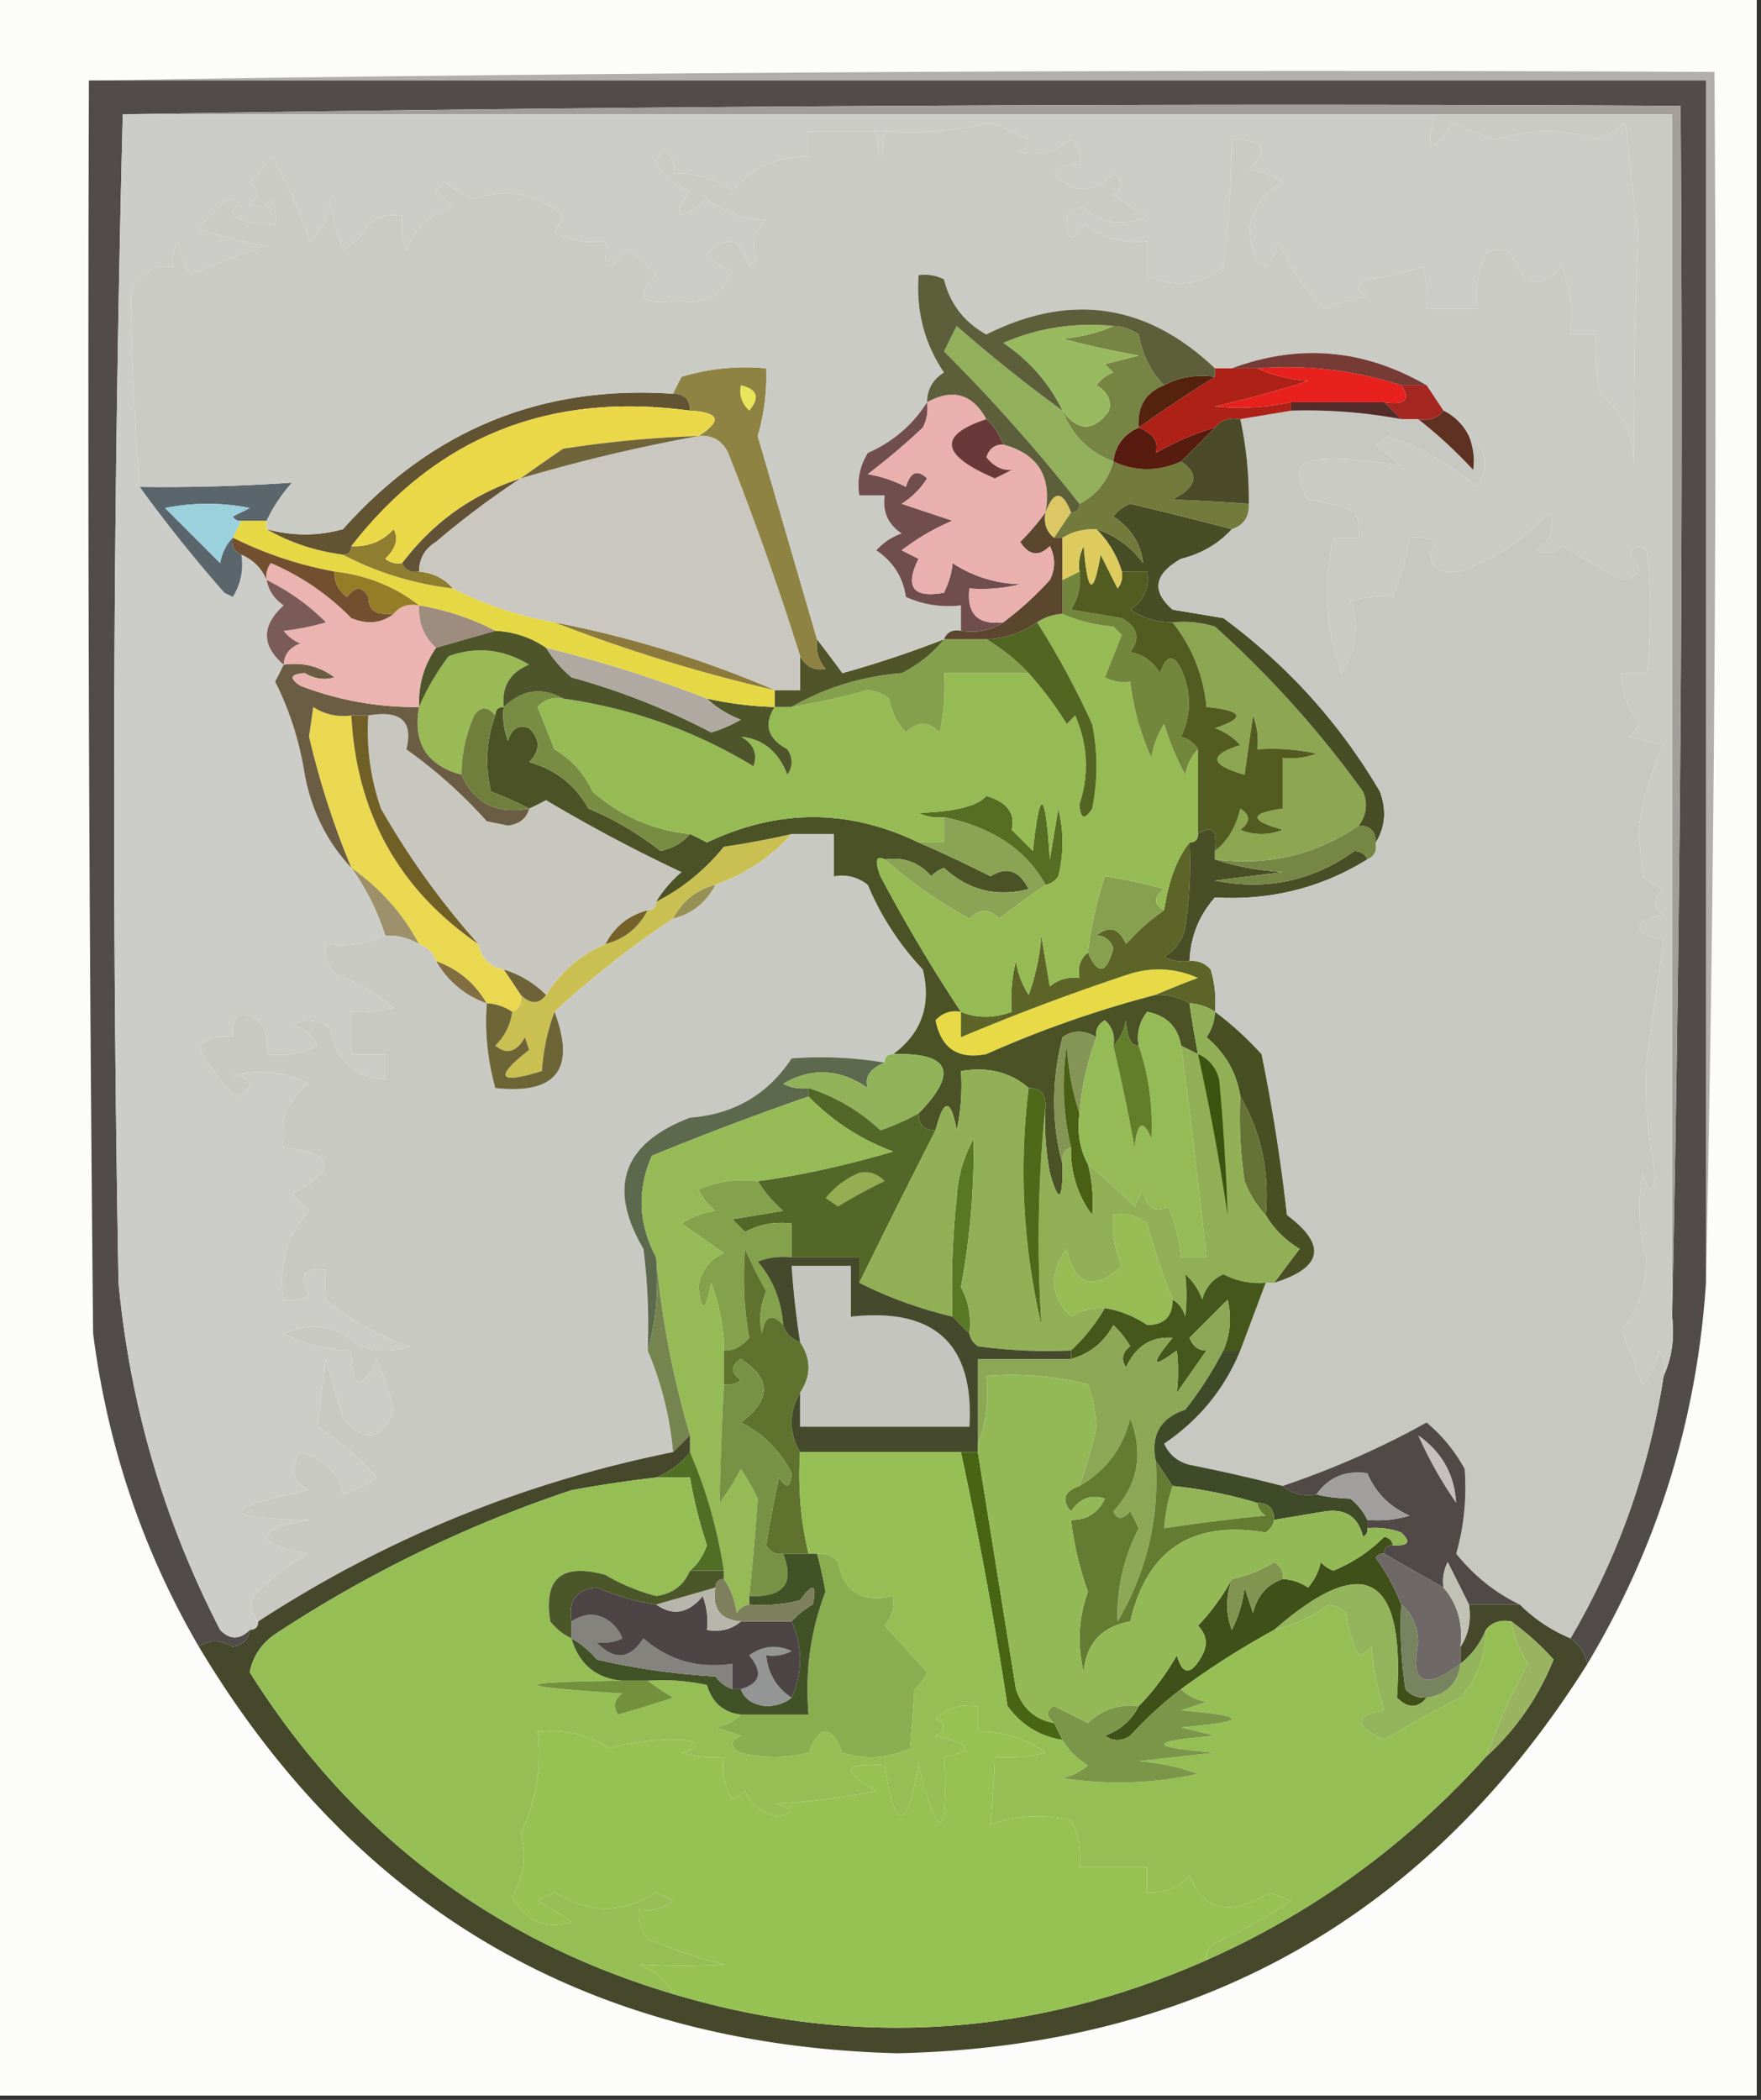 <svg xmlns="http://www.w3.org/2000/svg" width="208" height="248" style="shape-rendering:geometricPrecision;text-rendering:geometricPrecision;image-rendering:optimizeQuality;fill-rule:evenodd;clip-rule:evenodd"><rect width="100%" height="100%" fill="#333333" stroke="none"/><path style="opacity:1" fill="#fcfcfa" d="M-.5-.5h208v248H-.5V-.5z"/><path style="opacity:1" fill="#b1aeab" d="M10.5 9.5c63.831-1 127.831-1.332 192-1 .332 47.836-.001 95.503-1 143V9.5h-191z"/><path style="opacity:1" fill="#514c4a" d="M10.5 9.5h191v142c-1.07 16.205-5.737 31.205-14 45-.282-1.278-.949-2.278-2-3 5.622-9.589 9.288-19.923 11-31 .968-2.107 1.302-4.441 1-7a5112.709 5112.709 0 0 0 1-143 8464.6 8464.6 0 0 0-184 1 3178.21 3178.21 0 0 0-.5 138c1.361 14.447 5.361 28.114 12 41 1.145 1.184 2.312 1.184 3.5 0-.12 1.086-.787 1.753-2 2-1.554-.872-2.888-.872-4 0-6.62-11.357-10.786-23.69-12.5-37-.5-49.332-.667-98.666-.5-148z"/><path style="opacity:1" fill="#cac052" d="M93.5 98.5c-2.409 2.717-5.409 4.717-9 6-2.249.58-3.915 1.913-5 4a113.083 113.083 0 0 0-14 11c-.814 2.131-1.314 4.464-1.5 7-5.17 1.598-5.67.764-1.5-2.5l-.5-1.5c-.965 1.76-2.132 2.094-3.5 1 1.13-1.122 1.797-2.456 2-4 .838-.342 1.172-1.008 1-2 1.152 1.125 2.152 1.125 3 0 1.74-2.743 4.073-4.743 7-6 2.249-.58 3.915-1.913 5-4 .667 0 1-.333 1-1 3.063-1.551 5.73-3.718 8-6.5a99.996 99.996 0 0 0 8-1.5z"/><path style="opacity:1" fill="#c9c9c4" d="M93.5 98.5h5v5c1.478-.262 2.811.071 4 1a33.401 33.401 0 0 0 6.5 10c1.022 4.187-.144 7.52-3.5 10-.667 0-1 .333-1 1a45.558 45.558 0 0 0-11-.5c-2.817 4.267-6.817 6.6-12 7-7.943 3.045-9.776 8.212-5.5 15.5.499 3.986.665 7.986.5 12a39.67 39.67 0 0 1 3 12c-17.642 3.545-33.975 10.212-49 20-.803-.923-.97-1.923-.5-3a24.911 24.911 0 0 1 6.5-5c-6.667-1.333-6.667-2.667 0-4-10.588-.138-10.588-1.304 0-3.5-1.997-1.153-2.33-2.653-1-4.5 3.007.992 4.673 2.659 5 5a15.685 15.685 0 0 0 4-2 30.318 30.318 0 0 0-7-6c.33-2.673.663-5.339 1-8l2 7c2.6 2.988 4.6 2.654 6-1a51.28 51.28 0 0 0-2-6c-1.904 3.944-2.904 3.61-3-1a17.765 17.765 0 0 1-8-2c3.322-1.446 6.322-.946 9 1.5 2 .667 4 .667 6 0a30.03 30.03 0 0 1-10-5.5c-.14-1.264-.14-2.431 0-3.5-2.667-.333-3.333.667-2 3a4.934 4.934 0 0 1-3 .5c-.6-4.016.4-7.516 3-10.5l-2-2c5.416-2.915 5.083-4.749-1-5.5-.541-3.152.459-5.652 3-7.5-2.866-1.457-5.866-1.79-9-1 2.429.451 2.596 1.285.5 2.5a16.828 16.828 0 0 1-4.5-6c1.189-.929 2.522-1.262 4-1-.12-2.705.88-3.372 3-2 .929 1.189 1.262 2.522 1 4a9.86 9.86 0 0 0 6-1c-.59-1.299-1.59-2.132-3-2.5 1.612-.72 3.112-.554 4.5.5.68 3.749 2.846 5.749 6.5 6v-3h-4v-5c1.7.16 3.366-.006 5-.5a22.147 22.147 0 0 0-7-4c-.837-1.011-1.17-2.178-1-3.5 2.56.302 4.893-.032 7-1 1.459-.067 2.792.266 4 1 1 .333 1.667 1 2 2 1.41 2.414 3.41 4.081 6 5-.26 3.244.073 6.577 1 10 7.213.787 9.546-2.213 7-9a113.083 113.083 0 0 1 14-11c2.249-.58 3.915-1.913 5-4 3.591-1.283 6.591-3.283 9-6z"/><path style="opacity:1" fill="#e8da47" d="M136.5 117.5a129.798 129.798 0 0 0-20 7c-3.341.657-5.341-.676-6-4 .825-.886 1.825-1.219 3-1v3a265.882 265.882 0 0 1 20-7.5c2.727-.818 5.394-.652 8 .5a112.33 112.33 0 0 0-5 2z"/><path style="opacity:1" fill="#6e6238" d="M59.5 114.5a11.741 11.741 0 0 1 5 3c-.848 1.125-1.848 1.125-3 0l-2-3z"/><path style="opacity:1" fill="#826e41" d="M51.5 113.5c2.59.919 4.59 2.586 6 5-2.59-.919-4.59-2.586-6-5z"/><path style="opacity:1" fill="#5c6527" d="M140.5 99.5a50.464 50.464 0 0 1-.5 10c-.318 1.561-1.151 2.728-2.5 3.5a4.934 4.934 0 0 0 3 .5c.996-.086 1.829.248 2.5 1a12.93 12.93 0 0 1 .5 5 5.727 5.727 0 0 0-3-1c-1.208-.734-2.541-1.067-4-1a112.33 112.33 0 0 1 5-2c-2.606-1.152-5.273-1.318-8-.5a265.882 265.882 0 0 0-20 7.5v-3c1.888.775 3.888.775 6 0a18.453 18.453 0 0 1 .5-6 10.258 10.258 0 0 0 1.5 4 26.724 26.724 0 0 0 1.5-7l1 6c1.011-.837 2.178-1.17 3.5-1-.237-1.291.096-2.291 1-3 1.18 2.704 2.18 2.537 3-.5-.392-1.011-1.059-1.511-2-1.5 1.507-1.239 2.674-.905 3.5 1 1.397-1.57 2.897-2.904 4.5-4 .528-3.508 1.528-6.174 3-8z"/><path style="opacity:1" fill="#ebd851" d="M41.5 84.5c.599 11.538 5.599 20.538 15 27 .356 1.69 1.356 2.69 3 3l2 3c.172.992-.162 1.658-1 2a5.727 5.727 0 0 0-3-1c-1.41-2.414-3.41-4.081-6-5-.333-1-1-1.667-2-2-1.93-3.6-4.597-6.6-8-9a98.47 98.47 0 0 1-5-15.5l.5-3.5c1.356.88 2.856 1.213 4.5 1z"/><path style="opacity:1" fill="#75622a" d="M76.5 107.5c-1.085 2.087-2.751 3.42-5 4 1.085-2.087 2.751-3.42 5-4z"/><path style="opacity:1" fill="#c8c7bf" d="M43.5 84.5c3.833-.66 5.333.672 4.5 4a57.203 57.203 0 0 1 9.5 8.5l2.5.5c1.376-.184 2.209-.85 2.5-2 .65-.304 1.316-.637 2-1a184.023 184.023 0 0 0 16 8.5 14.694 14.694 0 0 0-3 3.5c0 .667-.333 1-1 1-2.249.58-3.915 1.913-5 4-2.927 1.257-5.26 3.257-7 6a11.741 11.741 0 0 0-5-3c-1.644-.31-2.644-1.31-3-3a93.074 93.074 0 0 1-11.5-16 27.876 27.876 0 0 1-1.5-11z"/><path style="opacity:1" fill="#9d906b" d="M41.5 102.5c3.403 2.4 6.07 5.4 8 9-1.208-.734-2.541-1.067-4-1a28.264 28.264 0 0 0-4-8z"/><path style="opacity:1" fill="#979055" d="M84.5 104.5c-1.085 2.087-2.751 3.42-5 4 1.085-2.087 2.751-3.42 5-4z"/><path style="opacity:1" fill="#87a050" d="M137.5 107.5c-1.603 1.096-3.103 2.43-4.5 4-.826-1.905-1.993-2.239-3.5-1 .941-.011 1.608.489 2 1.5-.82 3.037-1.82 3.204-3 .5a46.86 46.86 0 0 1 2-9 52.56 52.56 0 0 1 7 1.5c-1.274.977-1.274 1.811 0 2.5z"/><path style="opacity:1" fill="#484e25" d="M143.5 100.5v1c2.469.817 5.135 1.317 8 1.5l-8 1c6.036 1.221 11.536.054 16.5-3.5.765.07 1.265.403 1.5 1-5.437 3.372-11.437 4.872-18 4.5-1.877 2.126-2.877 4.626-3 7.5a4.934 4.934 0 0 1-3-.5c1.349-.772 2.182-1.939 2.5-3.5.498-3.317.665-6.65.5-10 .667 0 1-.333 1-1 1.703-1.16 2.369-.493 2 2z"/><path style="opacity:1" fill="#768645" d="M160.5 97.5c1.333 0 2 .667 2 2 .172.992-.162 1.658-1 2-.235-.597-.735-.93-1.5-1-4.964 3.554-10.464 4.721-16.5 3.5l8-1c-2.865-.183-5.531-.683-8-1.5 6.223.817 11.89-.516 17-4z"/><path style="opacity:1" fill="#4b5226" d="M59.5 83.5a8.434 8.434 0 0 0 .5 4c.423-1.456 1.256-1.956 2.5-1.5 1.333 1.333 1.333 2.667 0 4 3.123.887 5.457 2.72 7 5.5a35.91 35.91 0 0 1 8.5 5c1.46-.308 2.626-.975 3.5-2 .65.304 1.317.637 2 1 8.396-3.99 16.729-3.99 25 0a165.044 165.044 0 0 1 8.5 4c1.868-1.21 3.368-.71 4.5 1.5-3.795.979-7.128.146-10-2.5a3.647 3.647 0 0 0-1.5 1c-1.444-1.655-3.278-2.322-5.5-2-1.037-.517-1.203.149-.5 2a189.274 189.274 0 0 0 9.5 16c-1.175-.219-2.175.114-3 1 .659 3.324 2.659 4.657 6 4a129.798 129.798 0 0 1 20-7c1.459-.067 2.792.266 4 1 .289 2.025.622 4.025 1 6l-2-1c-.358-2.201-1.692-3.535-4-4-.929 1.189-1.262 2.522-1 4-.917.006-1.417-.994-1.5-3-.232 1.237-.732 2.237-1.5 3 .219-1.175-.114-2.175-1-3-.798.457-1.131 1.124-1 2-1.44-.863-2.774-.863-4 0-1.314 5.152-1.314 10.152 0 15 .043 4.393-.457 4.726-1.5 1a32.462 32.462 0 0 1-.5-8c0-1.333-.667-2-2-2-2.135-1.869-4.802-2.536-8-2a24.935 24.935 0 0 1-.5 7c-.687-3.826-1.52-3.826-2.5 0-1.333 0-2-.667-2-2 4.738-4.856 3.738-7.19-3-7 3.356-2.48 4.522-5.813 3.5-10a33.401 33.401 0 0 1-6.5-10c-1.189-.929-2.522-1.262-4-1v-5h-5a99.996 99.996 0 0 1-8 1.5c-2.27 2.782-4.937 4.949-8 6.5a14.694 14.694 0 0 1 3-3.5 184.023 184.023 0 0 1-16-8.5c-.684.363-1.35.696-2 1a36.213 36.213 0 0 0-4.5-2c-.736-3.092-.57-6.092.5-9 0-.667.333-1 1-1z"/><path style="opacity:1" fill="#a39d9c" d="M14.5 13.5a8464.6 8464.6 0 0 1 184-1c.332 47.836-.001 95.503-1 143v-142h-183z"/><path style="opacity:1" fill="#8aa355" d="M111.5 96.5c5.71 1.184 9.71 3.851 12 8a190.093 190.093 0 0 0-5.5 4c-1.113-1.211-2.28-1.211-3.5 0a54.873 54.873 0 0 1-10-7c2.222-.322 4.056.345 5.5 2a3.647 3.647 0 0 1 1.5-1c2.872 2.646 6.205 3.479 10 2.5-1.132-2.21-2.632-2.71-4.5-1.5a165.044 165.044 0 0 0-8.5-4h3v-3z"/><path style="opacity:1" fill="#716026" d="M41.5 84.5h2a27.876 27.876 0 0 0 1.5 11 93.074 93.074 0 0 0 11.5 16c-9.401-6.462-14.401-15.462-15-27z"/><path style="opacity:1" fill="#8ca652" d="M138.5 73.5c1.699-.16 3.366.007 5 .5A121.34 121.34 0 0 1 161 93.5c.579 1.428.412 2.762-.5 4-5.11 3.484-10.777 4.817-17 4v-1c1.499-1.178 2.499-2.845 3-5 1.211.774 1.211 1.607 0 2.5 1.667.667 3.333.667 5 0-3.956-1.114-3.956-1.947 0-2.5v-6a8.435 8.435 0 0 0 4-.5 24.939 24.939 0 0 0-7-.5 8.43 8.43 0 0 0-.5-4l-1 7c-4.101-1.156-4.268-2.323-.5-3.5a7.292 7.292 0 0 0-3-2c3.68-1.225 3.347-2.058-1-2.5-.362-3.76-1.695-7.093-4-10z"/><path style="opacity:1" fill="#566e23" d="M123.5 104.5c-2.29-4.149-6.29-6.816-12-8a4.932 4.932 0 0 1-3-.5c4.282-.124 6.948-.791 8-2 2.459.724 3.459 2.057 3 4l2.5 2.5c.813-7.667 1.479-7.334 2 1l1-6a16.242 16.242 0 0 1 0 8c-.383.556-.883.889-1.5 1z"/><path style="opacity:1" fill="#ccccc8" d="M14.5 13.5h155c-1.169 4.503-.503 4.836 2 1l5 2c4.198-1.309 8.364-1.309 12.5 0l3-2c.463 4.338.963 8.67 1.5 13a596.127 596.127 0 0 0-.5 27c-.203-3.302-1.536-5.969-4-8a24.935 24.935 0 0 1-.5-7h-3a16.874 16.874 0 0 0-1-8c-2.666 2.728-4.666 2.228-6-1.5-1-.667-2-.667-3 0-.923 2.04-1.256 4.208-1 6.5h-6a12.93 12.93 0 0 0-.5-5 26.689 26.689 0 0 1-6.5 1.5c-1.333.667-1.333 1.333 0 2a28.043 28.043 0 0 0-5 1.5 22.243 22.243 0 0 1-5.5-8 6.802 6.802 0 0 1-1.5 3l-1-.5c-1.784-4.09-.784-7.258 3-9.5a10.255 10.255 0 0 0-4-1.5c2.494-2.393 1.827-3.56-2-3.5a129.453 129.453 0 0 1-1 15c-2.808 2.274-5.808 2.607-9 1v-4c-2.772.28-5.272-.387-7.5-2-1.396 2.308-2.063 1.975-2-1a3.942 3.942 0 0 1 2-1c2.294 1.96 4.794 2.293 7.5 1a32.042 32.042 0 0 1-4-2.5c1.211-.893 1.211-1.726 0-2.5-2.44 2.422-4.774 2.422-7 0 .825-.886 1.825-1.219 3-1 .219-1.175-.114-2.175-1-3-1.831 1.43-3.831 1.93-6 1.5a3.647 3.647 0 0 0 1-1.5 54.662 54.662 0 0 0-4.5-2c-4.066.964-8.233 1.297-12.5 1-.333 4-.667 4-1 0h-8v3c-3.602-.033-6.602 1.3-9 4-2.118-1.446-4.451-2.113-7-2 .219-1.175-.114-2.175-1-3l-1 1.5c.732 1.765 2.065 2.932 4 3.5-2.223 3.426-1.556 3.76 2 1 2.047 1.515 4.38 2.349 7 2.5-1.514 1.439-1.847 2.939-1 4.5l-1 1c-.88-3.353-2.547-3.853-5-1.5a7.291 7.291 0 0 0 3 2c-1.132 2.925-3.299 4.092-6.5 3.5-4.21.58-5.044-.42-2.5-3a15.044 15.044 0 0 0-3.5-3c-1.892 2.89-2.725 2.556-2.5-1a9.864 9.864 0 0 1-6-1l1-2c-3.174-2.672-6.674-3.338-10.5-2a11.074 11.074 0 0 1-3.5-2l-1 1 2 2c-2.626.793-4.46 2.46-5.5 5a8.434 8.434 0 0 1-.5-4c-1.478-.262-2.811.071-4 1a6.541 6.541 0 0 1-3 3 20.216 20.216 0 0 1-1.5-6c-.098 2.12-.93 3.786-2.5 5-.93-3.251-2.43-6.585-4.5-10a10.76 10.76 0 0 1-2.5 3c1.14.925 1.14 1.759 0 2.5.95.617 1.782.45 2.5-.5.483.948.65 1.948.5 3a8.434 8.434 0 0 1-4-.5c-1.333-.667-1.333-1.333 0-2l-1.5-.5a24.285 24.285 0 0 0-3.5 3.5c2.69.95 5.357 1.616 8 2a95.629 95.629 0 0 0-9 3.5 10.253 10.253 0 0 1-1.5-4 4.932 4.932 0 0 0-.5 3c-2.412-.256-4.08.744-5 3 .055 7.663.388 15.33 1 23 3.096 4.273 6.43 8.44 10 12.5l1 .5c.952-1.545 1.285-3.212 1-5 1.4.6 2.4 1.6 3 3 .221 1.235.888 2.235 2 3-2.624 2.413-2.624 4.747 0 7-.304.65-.637 1.317-1 2 1.725 3.428 2.892 7.095 3.5 11 .81 4.287 2.643 7.954 5.5 11a28.264 28.264 0 0 1 4 8c-2.107.968-4.44 1.302-7 1-.17 1.322.163 2.489 1 3.5a22.147 22.147 0 0 1 7 4c-1.634.494-3.3.66-5 .5v5h4v3c-3.654-.251-5.82-2.251-6.5-6-1.388-1.054-2.888-1.22-4.5-.5 1.41.368 2.41 1.201 3 2.5a9.86 9.86 0 0 1-6 1c.262-1.478-.071-2.811-1-4-2.12-1.372-3.12-.705-3 2-1.478-.262-2.811.071-4 1a16.828 16.828 0 0 0 4.5 6c2.096-1.215 1.929-2.049-.5-2.5 3.134-.79 6.134-.457 9 1-2.541 1.848-3.541 4.348-3 7.5 6.083.751 6.416 2.585 1 5.5l2 2c-2.6 2.984-3.6 6.484-3 10.5a4.934 4.934 0 0 0 3-.5c-1.333-2.333-.667-3.333 2-3-.14 1.069-.14 2.236 0 3.5a30.03 30.03 0 0 0 10 5.5c-2 .667-4 .667-6 0-2.678-2.446-5.678-2.946-9-1.5a17.765 17.765 0 0 0 8 2c.096 4.61 1.096 4.944 3 1a51.28 51.28 0 0 1 2 6c-1.4 3.654-3.4 3.988-6 1l-2-7c-.337 2.661-.67 5.327-1 8a30.318 30.318 0 0 1 7 6 15.685 15.685 0 0 1-4 2c-.327-2.341-1.993-4.008-5-5-1.33 1.847-.997 3.347 1 4.5-10.588 2.196-10.588 3.362 0 3.5-6.667 1.333-6.667 2.667 0 4a24.911 24.911 0 0 0-6.5 5c-.47 1.077-.303 2.077.5 3 0 .667-.333 1-1 1-1.188 1.184-2.355 1.184-3.5 0-6.639-12.886-10.639-26.553-12-41a3178.21 3178.21 0 0 1 .5-138z"/><path style="opacity:1" fill="#788d43" d="M66.5 82.5c-1.175-.219-2.175.114-3 1l2 5a10.915 10.915 0 0 1 4.5 5c3.374 2.91 7.207 4.577 11.5 5-.874 1.025-2.04 1.692-3.5 2a35.91 35.91 0 0 0-8.5-5c-1.543-2.78-3.877-4.613-7-5.5 1.333-1.333 1.333-2.667 0-4-1.244-.456-2.077.044-2.5 1.5a8.434 8.434 0 0 1-.5-4c2.16-2.064 4.493-2.398 7-1z"/><path style="opacity:1" fill="#96bb54" d="M125.5 72.5c1.792.81 3.792 1.31 6 1.5l1 1-2 5c.948.483 1.948.65 3 .5a30.175 30.175 0 0 0 2.5 9 10.256 10.256 0 0 1 1.5-4 32.442 32.442 0 0 0 2.5 6c.232-1.237.732-2.237 1.5-3v10c0 .667-.333 1-1 1-1.472 1.826-2.472 4.492-3 8-1.274-.689-1.274-1.523 0-2.5a52.56 52.56 0 0 0-7-1.5 46.86 46.86 0 0 0-2 9c-.904.709-1.237 1.709-1 3-1.322-.17-2.489.163-3.5 1l-1-6a26.724 26.724 0 0 1-1.5 7 10.258 10.258 0 0 1-1.5-4 18.453 18.453 0 0 0-.5 6c-2.112.775-4.112.775-6 0a189.274 189.274 0 0 1-9.5-16c-.703-1.851-.537-2.517.5-2a54.873 54.873 0 0 0 10 7c1.22-1.211 2.387-1.211 3.5 0 1.856-1.4 3.689-2.733 5.5-4 .617-.111 1.117-.444 1.5-1a16.242 16.242 0 0 0 0-8l-1 6c-.521-8.334-1.187-8.667-2-1l-2.5-2.5c.459-1.943-.541-3.276-3-4-1.052 1.209-3.718 1.876-8 2 .948.483 1.948.65 3 .5v3h-3c-8.271-3.99-16.604-3.99-25 0a44.358 44.358 0 0 0-2-1c-4.293-.423-8.126-2.09-11.5-5a10.915 10.915 0 0 0-4.5-5l-2-5c.825-.886 1.825-1.219 3-1 8.11 1.147 15.61 3.814 22.5 8 .507-1.496.007-2.663-1.5-3.5 2.617.26 4.45 1.76 5.5 4.5.667-1 .667-2 0-3-2.324-1.275-2.824-2.942-1.5-5h2a87.241 87.241 0 0 0 9-2 4.94 4.94 0 0 1 2.5 1c.29 1.544.956 2.877 2 4 1.333-1.333 2.667-1.333 4 0 .497-2.31.663-4.643.5-7h10a42.712 42.712 0 0 1 4.5 6l1-1c1.499 3.472 1.666 6.972.5 10.5.111 1.722.611 1.888 1.5.5a25.238 25.238 0 0 0 0-10 101.184 101.184 0 0 0-6.5-12 5.728 5.728 0 0 1 3-1z"/><path style="opacity:1" fill="#474d25" d="M145.5 62.5c-1.59 1.734-3.59 2.9-6 3.5-3.184 1.806-3.517 3.806-1 6l6 1c7.59 5.588 13.756 12.42 18.5 20.5.789 2.212.622 4.212-.5 6 0-1.333-.667-2-2-2 .912-1.238 1.079-2.572.5-4A121.34 121.34 0 0 0 143.5 74a12.935 12.935 0 0 0-5-.5c-1.808.009-3.475-.491-5-1.5 1.607-1.049 2.273-2.549 2-4.5h-3a11.741 11.741 0 0 0-3-5c2.216.703 4.049 2.036 5.5 4-.231-2.27-1.398-4.103-3.5-5.5a4.451 4.451 0 0 1 2-1.5 417.79 417.79 0 0 1 12 3z"/><path style="opacity:1" fill="#99ba55" d="M59.5 83.5c-.667 0-1 .333-1 1-.897-1.098-1.73-1.098-2.5 0a17.759 17.759 0 0 0-1.5 7c-4.102-1.109-5.769-3.775-5-8 .875-2.068 2.041-4.068 3.5-6 3.25-1.19 6.416-.857 9.5 1-2.256.92-3.256 2.588-3 5z"/><path style="opacity:1" fill="#717f3d" d="M58.5 84.5c-1.07 2.908-1.236 5.908-.5 9a36.213 36.213 0 0 1 4.5 2c-3.807.726-6.474-.607-8-4 .023-2.427.523-4.76 1.5-7 .77-1.098 1.603-1.098 2.5 0z"/><path style="opacity:1" fill="#4e552a" d="M58.5 74.5c2.203.104 4.203.77 6 2 .79 1.294 1.79 2.46 3 3.5A82.595 82.595 0 0 1 84 86.5a16.228 16.228 0 0 0 3.5-1.5c-1.566-.608-2.9-1.442-4-2.5a41.58 41.58 0 0 0 8 1c-1.324 2.058-.824 3.725 1.5 5 .667 1 .667 2 0 3-1.05-2.74-2.883-4.24-5.5-4.5 1.507.837 2.007 2.004 1.5 3.5-6.89-4.186-14.39-6.853-22.5-8-2.507-1.398-4.84-1.064-7 1-.256-2.412.744-4.08 3-5-3.084-1.857-6.25-2.19-9.5-1-1.459 1.932-2.625 3.932-3.5 6-.106-2.579.56-4.912 2-7l7-2z"/><path style="opacity:1" fill="#85a04c" d="M111.5 75.5h5a22.763 22.763 0 0 1 5 4h-10a24.935 24.935 0 0 1-.5 7c-1.333-1.333-2.667-1.333-4 0-1.044-1.123-1.71-2.456-2-4a4.94 4.94 0 0 0-2.5-1 87.241 87.241 0 0 1-9 2c3.92-2.28 8.253-3.613 13-4 1.999-1.008 3.666-2.341 5-4z"/><path style="opacity:1" fill="#6a5d43" d="M33.5 78.5c2.25-.319 4.25.181 6 1.5-1.172.353-2.338.187-3.5-.5-1.721.11-1.888.61-.5 1.5a37.583 37.583 0 0 0 14 2.5c-.769 4.225.898 6.891 5 8 1.526 3.393 4.193 4.726 8 4-.291 1.15-1.124 1.816-2.5 2l-2.5-.5a57.203 57.203 0 0 0-9.5-8.5c.833-3.328-.667-4.66-4.5-4h-2c-1.644.213-3.144-.12-4.5-1l-.5 3.5a98.47 98.47 0 0 0 5 15.5c-2.857-3.046-4.69-6.713-5.5-11-.608-3.905-1.775-7.572-3.5-11 .363-.683.696-1.35 1-2z"/><path style="opacity:1" fill="#536522" d="M122.5 73.5c2.375 3.74 4.542 7.74 6.5 12a25.238 25.238 0 0 1 0 10c-.889 1.388-1.389 1.222-1.5-.5 1.166-3.528.999-7.028-.5-10.5l-1 1a42.712 42.712 0 0 0-4.5-6 22.763 22.763 0 0 0-5-4c2.203-.104 4.203-.77 6-2z"/><path style="opacity:1" fill="#72873c" d="M127.5 67.5c.214 1.644-.12 3.144-1 4.5l6 1c1.894 1.08 2.227 2.413 1 4 1.561.318 2.728 1.15 3.5 2.5.743-2.145 1.576-2.311 2.5-.5 1.238 2.715 1.238 5.382 0 8 .916.278 1.582.778 2 1.5-.768.763-1.268 1.763-1.5 3a32.442 32.442 0 0 1-2.5-6 10.256 10.256 0 0 0-1.5 4 30.175 30.175 0 0 1-2.5-9 4.932 4.932 0 0 1-3-.5l2-5-1-1c-2.208-.19-4.208-.69-6-1.5v-4l2-1z"/><path style="opacity:1" fill="#505529" d="M96.5 75.5a171.62 171.62 0 0 1 3 4 126.601 126.601 0 0 0 12-4c-1.334 1.659-3.001 2.992-5 4-4.747.387-9.08 1.72-13 4h-2v-2h3v-4c.712 1.239 1.712 1.739 3 1.5-.837-1.011-1.17-2.178-1-3.5z"/><path style="opacity:1" fill="#afa9a1" d="M64.5 76.5a157.54 157.54 0 0 1 19 6c1.1 1.058 2.434 1.892 4 2.5a16.228 16.228 0 0 1-3.5 1.5A82.595 82.595 0 0 0 67.5 80a14.692 14.692 0 0 1-3-3.5z"/><path style="opacity:1" fill="#e6d844" d="M28.5 61.5h3v1c2.715 1.572 5.715 2.572 9 3 3.991 2.106 8.325 3.44 13 4a42.4 42.4 0 0 0 12 4 187.553 187.553 0 0 0 26 8v2a41.58 41.58 0 0 1-8-1 157.54 157.54 0 0 0-19-6c-1.797-1.23-3.797-1.896-6-2-2.754-1.446-5.754-2.446-9-3-2.854-2.229-6.187-3.562-10-4a44.794 44.794 0 0 1-12-4l1-2z"/><path style="opacity:1" fill="#8c793c" d="M65.5 73.5c9.04 1.755 17.707 4.422 26 8a187.553 187.553 0 0 1-26-8z"/><path style="opacity:1" fill="#535c20" d="M132.5 67.5h3c.273 1.951-.393 3.451-2 4.5 1.525 1.009 3.192 1.509 5 1.5 2.305 2.907 3.638 6.24 4 10 4.347.442 4.68 1.275 1 2.5a7.292 7.292 0 0 1 3 2c-3.768 1.177-3.601 2.344.5 3.5l1-7a8.43 8.43 0 0 1 .5 4c2.357-.163 4.69.003 7 .5a8.435 8.435 0 0 1-4 .5v6c-3.956.553-3.956 1.386 0 2.5-1.667.667-3.333.667-5 0 1.211-.893 1.211-1.726 0-2.5-.501 2.155-1.501 3.822-3 5 .369-2.493-.297-3.16-2-2v-10c-.418-.722-1.084-1.222-2-1.5 1.238-2.618 1.238-5.285 0-8-.924-1.811-1.757-1.645-2.5.5-.772-1.35-1.939-2.182-3.5-2.5 1.227-1.587.894-2.92-1-4l-6-1c.88-1.356 1.214-2.856 1-4.5a4.934 4.934 0 0 1 .5-3c.464 5.675 1.131 6.008 2 1l2 4a2.429 2.429 0 0 0 .5-2z"/><path style="opacity:1" fill="#ebb4b0" d="M46.5 72.5c.709-.904 1.709-1.237 3-1-.098 2.053.569 3.72 2 5-1.44 2.088-2.106 4.421-2 7a37.583 37.583 0 0 1-14-2.5c-1.388-.89-1.221-1.39.5-1.5 1.162.687 2.328.853 3.5.5-1.75-1.319-3.75-1.819-6-1.5.077-1.25.744-2.083 2-2.5a4.452 4.452 0 0 1-2-1.5 28.73 28.73 0 0 0 5-1 26.156 26.156 0 0 0-7-5 2.428 2.428 0 0 1 .5-2 29.537 29.537 0 0 1 9.5 6.5c1.887.78 3.554.613 5-.5z"/><path style="opacity:1" fill="#9e8c7f" d="M49.5 71.5c3.246.554 6.246 1.554 9 3l-7 2c-1.431-1.28-2.098-2.947-2-5z"/><path style="opacity:1" fill="#8f8344" d="M96.5 75.5c-.17 1.322.163 2.489 1 3.5-1.288.239-2.288-.261-3-1.5a346.74 346.74 0 0 0-8.5-24c-.71-1.473-1.876-2.14-3.5-2 2.838-1.806 2.505-2.806-1-3 0-1.333-.667-2-2-2 .304-.65.637-1.316 1-2a25.87 25.87 0 0 1 10-1 24.846 24.846 0 0 1-1 8 9370.85 9370.85 0 0 1 7 24z"/><path style="opacity:1" fill="#fbe379" d="M43.5 70.5c1.333 0 2 .667 2 2 0-1.333-.667-2-2-2z"/><path style="opacity:1" fill="#72502f" d="M27.5 63.5a44.794 44.794 0 0 0 12 4c-.039 1.256.461 2.256 1.5 3 .977-1.274 1.81-1.274 2.5 0 0 1.333.667 2 2 2h1c-1.446 1.113-3.113 1.28-5 .5a29.537 29.537 0 0 0-9.5-6.5 2.428 2.428 0 0 0-.5 2c-.6-1.4-1.6-2.4-3-3-.838-.342-1.172-1.008-1-2z"/><path style="opacity:1" fill="#957c26" d="M39.5 67.5c3.813.438 7.146 1.771 10 4-1.291-.237-2.291.096-3 1h-1c-1.333 0-2-.667-2-2-.69-1.274-1.523-1.274-2.5 0-1.039-.744-1.539-1.744-1.5-3z"/><path style="opacity:1" fill="#7a5b57" d="M31.5 68.5a26.156 26.156 0 0 1 7 5 28.73 28.73 0 0 1-5 1 4.452 4.452 0 0 0 2 1.5c-1.256.417-1.923 1.25-2 2.5-2.624-2.253-2.624-4.587 0-7-1.112-.765-1.779-1.765-2-3z"/><path style="opacity:1" fill="#8f7d30" d="M47.5 66.5c.342.838 1.008 1.172 2 1 1.653.16 2.986.826 4 2-4.675-.56-9.009-1.894-13-4 .667 0 1-.333 1-1 1.983.117 3.65-.55 5-2 .605 1.087.272 2.254-1 3.5a2.428 2.428 0 0 0 2 .5z"/><path style="opacity:1" fill="#c8c8c3" d="M152.5 48.5a61.254 61.254 0 0 1 13 1h2a53.848 53.848 0 0 1 6.5 6c.195-1.32.028-2.653-.5-4 2.116 1.588 2.449 3.588 1 6a34.06 34.06 0 0 0-10.5-6l-1.5 1 3 2.5c-7.658-1.26-11.658-1.093-12 .5-.17 1.322.163 2.489 1 3.5 1.933.251 3.766.751 5.5 1.5.483.948.649 1.948.5 3h-3c-1.268 5.517-.935 10.85 1 16 1.743-2.762 2.077-5.595 1-8.5a12.935 12.935 0 0 1 5-.5 29.752 29.752 0 0 0 2-7 4.932 4.932 0 0 1 3 .5c-1.208 2.645-.208 3.812 3 3.5 4.106-1.466 7.606-3.8 10.5-7 .711 1.867.211 3.367-1.5 4.5 1.049.492 2.049.326 3-.5a508.814 508.814 0 0 0 7 4c2.333-.333 2.667-1.333 1-3 .502-1.021 1.168-1.188 2-.5.564 4.744.564 9.577 0 14.5h-3c.086 2.177.753 4.177 2 6a3.647 3.647 0 0 1-1 1.5l4 1c-1.417 2.831-2.417 6.165-3 10l.5 5.5a9.454 9.454 0 0 0 2.5 1.5c-1.333 1-1.333 2 0 3-4 1-4 2 0 3l-2 14c-.314 4.336.019 8.836 1 13.5-.237 2.563-.737 2.563-1.5 0a23.638 23.638 0 0 0 .5 10.5c-.324 3.65-1.324 6.317-3 8a317.594 317.594 0 0 0 2.5 6.5c1.044-1.123 1.71-2.456 2-4 .483.948.649 1.948.5 3-1.712 11.077-5.378 21.411-11 31a18.478 18.478 0 0 1-6-4c-2.886-1.379-5.386-3.379-7.5-6 .917-3.214 1.25-6.547 1-10a18.778 18.778 0 0 0-4.5-5.5c-5.248 2.936-10.914 5.436-17 7.5a206.993 206.993 0 0 0-11-2.5c-1.41-.368-2.41-1.201-3-2.5 4.121-2.784 7.121-6.451 9-11l3-8h1c5.74-1.79 6.24-4.457 1.5-8a208.414 208.414 0 0 0-3-19c-1.75-1.924-3.583-3.591-5.5-5a12.93 12.93 0 0 0-.5-5c-.671-.752-1.504-1.086-2.5-1 .123-2.874 1.123-5.374 3-7.5 6.563.372 12.563-1.128 18-4.5.838-.342 1.172-1.008 1-2 1.122-1.788 1.289-3.788.5-6-4.744-8.08-10.91-14.912-18.5-20.5l-6-1c-2.517-2.194-2.184-4.194 1-6 2.41-.6 4.41-1.766 6-3.5 1.406-.473 2.073-1.473 2-3a44.87 44.87 0 0 0-1-10l6-1z"/><path style="opacity:1" fill="#5a666c" d="M31.5 61.5h-3c-.438.065-.772-.101-1-.5l2-1a25.249 25.249 0 0 0-10 0l6.5 6.5c.232-1.237.732-2.237 1.5-3-.172.992.162 1.658 1 2 .285 1.788-.048 3.455-1 5l-1-.5a169.827 169.827 0 0 1-10-12.5 221.39 221.39 0 0 0 18-.5 18.702 18.702 0 0 0-3 4.5z"/><path style="opacity:1" fill="#9bd0dd" d="m28.5 61.5-1 2c-.768.763-1.268 1.763-1.5 3L19.5 60a25.249 25.249 0 0 1 10 0l-2 1c.228.399.562.565 1 .5z"/><path style="opacity:1" fill="#625337" d="M61.5 56.5a101.05 101.05 0 0 0-10 7.5c-1.323.816-1.99 1.983-2 3.5-.992.172-1.658-.162-2-1 3.649-4.819 8.316-8.152 14-10z"/><path style="opacity:1" fill="#625432" d="M79.5 46.5c1.333 0 2 .667 2 2-16.597-2.257-29.93 3.076-40 16 0 .667-.333 1-1 1-3.285-.428-6.285-1.428-9-3 3.053.821 6.053.821 9 0 10.447-11.728 23.447-17.062 39-16z"/><path style="opacity:1" fill="#ebd848" d="M81.5 48.5c3.505.194 3.838 1.194 1 3-5.36.17-10.692.67-16 1.5a312.234 312.234 0 0 0-5 3.5c-5.684 1.848-10.351 5.181-14 10a2.428 2.428 0 0 1-2-.5c1.272-1.246 1.605-2.413 1-3.5-1.35 1.45-3.017 2.117-5 2 10.07-12.924 23.403-18.257 40-16z"/><path style="opacity:1" fill="#c9c7c0" d="M82.5 51.5c1.624-.14 2.79.527 3.5 2a346.74 346.74 0 0 1 8.5 24v4h-3c-8.293-3.578-16.96-6.245-26-8a42.4 42.4 0 0 1-12-4c-1.014-1.174-2.347-1.84-4-2 .01-1.517.677-2.684 2-3.5a101.05 101.05 0 0 1 10-7.5 196.8 196.8 0 0 1 21-5z"/><path style="opacity:1" fill="#cbcbc6" d="M169.5 13.5h28v142c.302 2.559-.032 4.893-1 7a4.934 4.934 0 0 0-.5-3c-.29 1.544-.956 2.877-2 4a317.594 317.594 0 0 1-2.5-6.5c1.676-1.683 2.676-4.35 3-8a23.638 23.638 0 0 1-.5-10.5c.763 2.563 1.263 2.563 1.5 0-.981-4.664-1.314-9.164-1-13.5l2-14c-4-1-4-2 0-3-1.333-1-1.333-2 0-3a9.454 9.454 0 0 1-2.5-1.5l-.5-5.5c.583-3.835 1.583-7.169 3-10l-4-1a3.647 3.647 0 0 0 1-1.5c-1.247-1.823-1.914-3.823-2-6h3c.564-4.923.564-9.756 0-14.5-.832-.688-1.498-.521-2 .5 1.667 1.667 1.333 2.667-1 3a508.814 508.814 0 0 1-7-4c-.951.826-1.951.992-3 .5 1.711-1.133 2.211-2.633 1.5-4.5-2.894 3.2-6.394 5.534-10.5 7-3.208.312-4.208-.855-3-3.5a4.932 4.932 0 0 0-3-.5 29.752 29.752 0 0 1-2 7 12.935 12.935 0 0 0-5 .5c1.077 2.905.743 5.738-1 8.5-1.935-5.15-2.268-10.483-1-16h3a4.934 4.934 0 0 0-.5-3 20.438 20.438 0 0 0-5.5-1.5c-.837-1.011-1.17-2.178-1-3.5.342-1.593 4.342-1.76 12-.5l-3-2.5 1.5-1a34.06 34.06 0 0 1 10.5 6c1.449-2.412 1.116-4.412-1-6a6.544 6.544 0 0 0-3-3l-2-3c-7.401-4.28-15.068-4.946-23-2h-2c-8.051-7.644-17.051-8.977-27-4-2.622-1.452-4.288-3.619-5-6.5a4.932 4.932 0 0 0-3-.5c-.315 4.241.685 8.074 3 11.5-1.323.816-1.989 1.983-2 3.5-1.673 2.667-4.007 4.667-7 6-.952 1.545-1.285 3.212-1 5h3c-.273 1.951.393 3.451 2 4.5a7.292 7.292 0 0 0-3 2c1.987 1.319 3.154 3.152 3.5 5.5 2.041.923 4.208 1.256 6.5 1v3c-.992-.172-1.658.162-2 1a126.601 126.601 0 0 1-12 4 171.62 171.62 0 0 0-3-4 9370.85 9370.85 0 0 0-7-24 24.846 24.846 0 0 0 1-8 25.87 25.87 0 0 0-10 1c-.363.684-.696 1.35-1 2-15.553-1.062-28.553 4.272-39 16-2.947.821-5.947.821-9 0v-1c.752-1.6 1.752-3.1 3-4.5a221.39 221.39 0 0 1-18 .5 317.497 317.497 0 0 1-1-23c.92-2.256 2.588-3.256 5-3a4.932 4.932 0 0 1 .5-3 10.253 10.253 0 0 0 1.5 4 95.629 95.629 0 0 1 9-3.5c-2.643-.384-5.31-1.05-8-2a24.285 24.285 0 0 1 3.5-3.5l1.5.5c-1.333.667-1.333 1.333 0 2a8.434 8.434 0 0 0 4 .5 4.932 4.932 0 0 0-.5-3c-.718.95-1.55 1.117-2.5.5 1.14-.741 1.14-1.575 0-2.5a10.76 10.76 0 0 0 2.5-3c2.07 3.415 3.57 6.749 4.5 10 1.57-1.214 2.402-2.88 2.5-5a20.216 20.216 0 0 0 1.5 6 6.541 6.541 0 0 0 3-3c1.189-.929 2.522-1.262 4-1a8.434 8.434 0 0 0 .5 4c1.04-2.54 2.874-4.207 5.5-5l-2-2 1-1a11.074 11.074 0 0 0 3.5 2c3.826-1.338 7.326-.672 10.5 2l-1 2a9.864 9.864 0 0 0 6 1c-.225 3.556.608 3.89 2.5 1a15.044 15.044 0 0 1 3.5 3c-2.544 2.58-1.71 3.58 2.5 3 3.201.592 5.368-.575 6.5-3.5a7.291 7.291 0 0 1-3-2c2.453-2.353 4.12-1.853 5 1.5l1-1c-.847-1.561-.514-3.061 1-4.5-2.62-.151-4.953-.985-7-2.5-3.556 2.76-4.223 2.426-2-1-1.935-.568-3.268-1.735-4-3.5l1-1.5c.886.825 1.219 1.825 1 3 2.549-.113 4.882.554 7 2 2.398-2.7 5.398-4.033 9-4v-3h8c.333 4 .667 4 1 0 4.267.297 8.434-.036 12.5-1a54.662 54.662 0 0 1 4.5 2 3.647 3.647 0 0 1-1 1.5c2.169.43 4.169-.07 6-1.5.886.825 1.219 1.825 1 3-1.175-.219-2.175.114-3 1 2.226 2.422 4.56 2.422 7 0 1.211.774 1.211 1.607 0 2.5a32.042 32.042 0 0 0 4 2.5c-2.706 1.293-5.206.96-7.5-1a3.942 3.942 0 0 0-2 1c-.063 2.975.604 3.308 2 1 2.228 1.613 4.728 2.28 7.5 2v4c3.192 1.607 6.192 1.274 9-1 .633-5.115.966-10.115 1-15 3.827-.06 4.494 1.107 2 3.5 1.438.219 2.771.719 4 1.5-3.784 2.242-4.784 5.41-3 9.5l1 .5a6.802 6.802 0 0 0 1.5-3 22.243 22.243 0 0 0 5.5 8 28.043 28.043 0 0 1 5-1.5c-1.333-.667-1.333-1.333 0-2a26.689 26.689 0 0 0 6.5-1.5c.494 1.634.66 3.3.5 5h6c-.256-2.292.077-4.46 1-6.5 1-.667 2-.667 3 0 1.334 3.728 3.334 4.228 6 1.5a16.874 16.874 0 0 1 1 8h3c-.163 2.357.003 4.69.5 7 2.464 2.031 3.797 4.698 4 8-.037-9.024.13-18.024.5-27a766.371 766.371 0 0 1-1.5-13l-3 2c-4.136-1.309-8.302-1.309-12.5 0l-5-2c-2.503 3.836-3.169 3.503-2-1z"/><path style="opacity:1" fill="#5b462e" d="M123.5 60.5c-.237 1.291.096 2.291 1 3h1v9a5.728 5.728 0 0 0-3 1c-1.797 1.23-3.797 1.896-6 2h-5c.342-.838 1.008-1.172 2-1 1.915.284 3.581-.049 5-1a39.02 39.02 0 0 0 5.5-5c.667-1.333.667-2.667 0-4-1.297 1.284-2.464 1.117-3.5-.5a30.217 30.217 0 0 0 3-3.5z"/><path style="opacity:1" fill="#ddcb5e" d="M129.5 62.5a11.741 11.741 0 0 1 3 5 2.429 2.429 0 0 1-.5 2l-2-4c-.869 5.008-1.536 4.675-2-1a4.934 4.934 0 0 0-.5 3l-2 1v-5c1.208-.734 2.541-1.067 4-1z"/><path style="opacity:1" fill="#6f4e4d" d="M109.5 47.5a4.934 4.934 0 0 1-.5 3 80.397 80.397 0 0 1-6.5 5.5 15.28 15.28 0 0 1 4.5 1.5c.535-1.77 1.369-2.104 2.5-1a9.419 9.419 0 0 1-3 3l6 2a26.864 26.864 0 0 0-6 3.5l2 1c-1.667 3.333-.667 4.667 3 4 .612-1.303.946-2.47 1-3.5 2.382 1.57 5.049 2.404 8 2.5a18.437 18.437 0 0 1-6 .5c-.333 3 1 4.333 4 4-1.419.951-3.085 1.284-5 1v-3c-2.292.256-4.459-.077-6.5-1-.346-2.348-1.513-4.181-3.5-5.5a7.292 7.292 0 0 1 3-2c-1.607-1.049-2.273-2.549-2-4.5h-3c-.285-1.788.048-3.455 1-5 2.993-1.333 5.327-3.333 7-6z"/><path style="opacity:1" fill="#737b3c" d="M131.5 54.5c2.629 1.214 5.296 1.214 8 0 2.236 1.514 1.903 3.014-1 4.5 3.134.115 6.134.282 9 .5.073 1.527-.594 2.527-2 3a417.79 417.79 0 0 0-12-3 4.451 4.451 0 0 0-2 1.5c2.102 1.397 3.269 3.23 3.5 5.5-1.451-1.964-3.284-3.297-5.5-4-1.459-.067-2.792.266-4 1h-1l2-3c.667 0 1-.333 1-1 2.043-1.08 3.376-2.746 4-5z"/><path style="opacity:1" fill="#dcc764" d="m126.5 60.5-2 3c-.904-.709-1.237-1.709-1-3 .972-2.598 1.972-2.598 3 0z"/><path style="opacity:1" fill="#eab0ae" d="M116.5 49.5c-5.751 1.908-5.418 4.242 1 7l2-1c-1.116.098-2.116-.402-3-1.5.336-1.03 1.003-1.53 2-1.5 4.073 1.087 5.739 3.754 5 8a30.217 30.217 0 0 1-3 3.5c1.036 1.617 2.203 1.784 3.5.5.667 1.333.667 2.667 0 4a39.02 39.02 0 0 1-5.5 5c-3 .333-4.333-1-4-4a18.437 18.437 0 0 0 6-.5c-2.951-.096-5.618-.93-8-2.5-.054 1.03-.388 2.197-1 3.5-3.667.667-4.667-.667-3-4l-2-1a26.864 26.864 0 0 1 6-3.5l-6-2a9.419 9.419 0 0 0 3-3c-1.131-1.104-1.965-.77-2.5 1a15.28 15.28 0 0 0-4.5-1.5 80.397 80.397 0 0 0 6.5-5.5 4.934 4.934 0 0 0 .5-3c3.023-1.661 5.357-.995 7 2z"/><path style="opacity:1" fill="#4b4b29" d="M146.5 49.5a44.87 44.87 0 0 1 1 10 230.786 230.786 0 0 0-9-.5c2.903-1.486 3.236-2.986 1-4.5l4-4c.709-.904 1.709-1.237 3-1z"/><path style="opacity:1" fill="#693939" d="M116.5 49.5c.901.79 1.568 1.79 2 3-.997-.03-1.664.47-2 1.5.884 1.098 1.884 1.598 3 1.5l-2 1c-6.418-2.758-6.751-5.092-1-7z"/><path style="opacity:1" fill="#6f643a" d="M82.5 51.5a196.8 196.8 0 0 0-21 5c1.6-1.144 3.267-2.311 5-3.5 5.308-.83 10.64-1.33 16-1.5z"/><path style="opacity:1" fill="#581b0f" d="M134.5 50.5c1.746.718 2.412 1.718 2 3a32.147 32.147 0 0 1 7-3l-4 4c-2.704 1.214-5.371 1.214-8 0 .238-1.904 1.238-3.238 3-4z"/><path style="opacity:1" fill="#5e3123" d="M170.5 48.5a6.544 6.544 0 0 1 3 3c.528 1.347.695 2.68.5 4a53.848 53.848 0 0 0-6.5-6c1.291.237 2.291-.096 3-1z"/><path style="opacity:1" fill="#ae2117" d="M143.5 43.5h5c1.792.81 3.792 1.31 6 1.5a133.978 133.978 0 0 1-11 3c3.007.301 6.007.135 9-.5v1l-6 1c-1.291-.237-2.291.096-3 1a32.147 32.147 0 0 0-7 3c.412-1.282-.254-2.282-2-3a167.69 167.69 0 0 1 9-6v-1z"/><path style="opacity:1" fill="#768543" d="M131.5 38.5a5.577 5.577 0 0 1 3 1c.464 2.475 1.464 4.475 3 6-2.19.874-3.19 2.541-3 5-1.762.762-2.762 2.096-3 4-2.904-1.114-4.904-3.114-6-6 1.857 2.518 3.69 2.518 5.5 0 .311-1.242-.189-2.242-1.5-3a4.451 4.451 0 0 1 2-1.5l-1-1 4-1a108.273 108.273 0 0 1-9-2c2.208-.19 4.208-.69 6-1.5z"/><path style="opacity:1" fill="#a42821" d="M165.5 45.5h3l2 3c-.709.904-1.709 1.237-3 1h-2l-2-2c2.493.37 3.16-.297 2-2z"/><path style="opacity:1" fill="#542c29" d="M152.5 48.5v-1h11l2 2a61.254 61.254 0 0 0-13-1z"/><path style="opacity:1" fill="#54220d" d="M143.5 44.5a167.69 167.69 0 0 0-9 6c-.19-2.459.81-4.126 3-5 1.765-.961 3.765-1.295 6-1z"/><path style="opacity:1" fill="#e9e55a" d="M87.5 45.5c1.965.448 2.298 1.448 1 3-.886-.825-1.219-1.825-1-3z"/><path style="opacity:1" fill="#e8211e" d="M148.5 43.5c5.853-.45 11.52.217 17 2 1.16 1.703.493 2.37-2 2h-11a29.134 29.134 0 0 1-9 .5 133.978 133.978 0 0 0 11-3c-2.208-.19-4.208-.69-6-1.5z"/><path style="opacity:1" fill="#92af5b" d="M125.5 48.5c1.096 2.886 3.096 4.886 6 6-.624 2.254-1.957 3.92-4 5a202.183 202.183 0 0 0-16-18l1.5-3a174.3 174.3 0 0 0 12.5 10z"/><path style="opacity:1" fill="#753b34" d="M168.5 45.5h-3c-5.48-1.783-11.147-2.45-17-2h-3c7.932-2.946 15.599-2.28 23 2z"/><path style="opacity:1" fill="#99b95e" d="M131.5 38.5c-1.792.81-3.792 1.31-6 1.5 2.971.794 5.971 1.461 9 2l-4 1 1 1a4.451 4.451 0 0 0-2 1.5c1.311.758 1.811 1.758 1.5 3-1.81 2.518-3.643 2.518-5.5 0-1.601-3.27-3.934-5.937-7-8 4.116-1.78 8.449-2.447 13-2z"/><path style="opacity:1" fill="#5d5f3a" d="M143.5 43.5v1c-2.235-.295-4.235.039-6 1-1.536-1.525-2.536-3.525-3-6a5.577 5.577 0 0 0-3-1c-4.551-.447-8.884.22-13 2 3.066 2.063 5.399 4.73 7 8a174.3 174.3 0 0 1-12.5-10l-1.5 3a202.183 202.183 0 0 1 16 18c0 .667-.333 1-1 1-1.028-2.598-2.028-2.598-3 0 .739-4.246-.927-6.913-5-8-.432-1.21-1.099-2.21-2-3-1.643-2.995-3.977-3.661-7-2 .011-1.517.677-2.684 2-3.5-2.315-3.426-3.315-7.259-3-11.5a4.932 4.932 0 0 1 3 .5c.712 2.881 2.378 5.048 5 6.5 9.949-4.977 18.949-3.644 27 4z"/><path style="opacity:1" fill="#5d694c" d="M104.5 125.5c-1.746.718-2.412 1.718-2 3-3.317-2.284-6.65-2.451-10-.5a4.934 4.934 0 0 0 3 .5v1a358.7 358.7 0 0 0-18.5 7c-1.767 4.033-1.6 8.033.5 12 .315 3.871-.018 7.538-1 11a72.442 72.442 0 0 0-.5-12c-4.276-7.288-2.443-12.455 5.5-15.5 5.183-.4 9.183-2.733 12-7a45.558 45.558 0 0 1 11 .5z"/><path style="opacity:1" fill="#6e6537" d="M57.5 118.5a5.727 5.727 0 0 1 3 1c-.203 1.544-.87 2.878-2 4 1.368 1.094 2.535.76 3.5-1l.5 1.5c-4.17 3.264-3.67 4.098 1.5 2.5.186-2.536.686-4.869 1.5-7 2.546 6.787.213 9.787-7 9-.927-3.423-1.26-6.756-1-10z"/><path style="opacity:1" fill="#91b259" d="M105.5 124.5c6.738-.19 7.738 2.144 3 7a27.648 27.648 0 0 1-4.5 2 22.358 22.358 0 0 0-8.5-5 4.934 4.934 0 0 1-3-.5c3.35-1.951 6.683-1.784 10 .5-.412-1.282.254-2.282 2-3 0-.667.333-1 1-1z"/><path style="opacity:1" fill="#485023" d="M143.5 119.5c1.917 1.409 3.75 3.076 5.5 5a208.414 208.414 0 0 1 3 19c4.74 3.543 4.24 6.21-1.5 8a514.367 514.367 0 0 1 3-4c-1.716-1.049-3.049-2.382-4-4 .456-5.107-.544-9.774-3-14-.433-2.785-1.766-5.119-4-7a5.576 5.576 0 0 0 1-3z"/><path style="opacity:1" fill="#859556" d="M129.5 122.5a33.691 33.691 0 0 0-2 9c-.817-2.469-1.317-5.135-1.5-8a31.337 31.337 0 0 0 .5 12c-.838.342-1.172 1.008-1 2-1.314-4.848-1.314-9.848 0-15 1.226-.863 2.56-.863 4 0z"/><path style="opacity:1" fill="#485f14" d="M127.5 131.5c-.295 2.235.039 4.235 1 6a17.65 17.65 0 0 1 .5 6c-1.731-2.362-2.565-5.029-2.5-8a31.337 31.337 0 0 1-.5-12c.183 2.865.683 5.531 1.5 8z"/><path style="opacity:1" fill="#657334" d="M146.5 129.5c2.456 4.226 3.456 8.893 3 14-1.058-1.1-1.892-2.434-2.5-4a50.464 50.464 0 0 1-.5-10z"/><path style="opacity:1" fill="#95bb56" d="M139.5 123.5a1052.706 1052.706 0 0 1 3 25h-3a20.093 20.093 0 0 0-1.5-6c-1.558.845-2.558.179-3-2l-1 2a81.338 81.338 0 0 0-5.5-5c-.961-1.765-1.295-3.765-1-6a33.691 33.691 0 0 1 2-9c-.131-.876.202-1.543 1-2 .886.825 1.219 1.825 1 3a221.423 221.423 0 0 1 2.5 12c.359-3.044 1.026-3.378 2-1 .187-3.853-.313-7.52-1.5-11-.262-1.478.071-2.811 1-4 2.308.465 3.642 1.799 4 4z"/><path style="opacity:1" fill="#627e2b" d="M134.5 123.5c1.187 3.48 1.687 7.147 1.5 11-.974-2.378-1.641-2.044-2 1a221.423 221.423 0 0 0-2.5-12c.768-.763 1.268-1.763 1.5-3 .083 2.006.583 3.006 1.5 3z"/><path style="opacity:1" fill="#536828" d="M95.5 129.5v-1a22.358 22.358 0 0 1 8.5 5 27.648 27.648 0 0 0 4.5-2c0 1.333.667 2 2 2a1257.763 1257.763 0 0 0-9 18v-3h-8v-4c-1.967-.239-3.8.094-5.5 1l-1.5-1.5 6-1a14.694 14.694 0 0 1-3-3.5c4.848-.636 10.181-1.802 16-3.5a26.607 26.607 0 0 1-10-6.5z"/><path style="opacity:1" fill="#96ad54" d="M101.5 138.5c1.175-.219 2.175.114 3 1a57.482 57.482 0 0 0-5.5 3l-1.5-1c1.124-1.359 2.458-2.359 4-3z"/><path style="opacity:1" fill="#597824" d="m114.5 157.5-2-2a98.432 98.432 0 0 1 .5-14c.14-2.543.806-4.877 2-7a88.635 88.635 0 0 1-1.5 17.5c.906 1.699 1.239 3.533 1 5.5z"/><path style="opacity:1" fill="#84a14b" d="M89.5 139.5a14.694 14.694 0 0 0 3 3.5l-6 1 1.5 1.5c1.7-.906 3.533-1.239 5.5-1v4a8.43 8.43 0 0 0-4 .5c1.8 2.114 2.8 4.614 3 7.5-1.325-1.453-2.158-1.119-2.5 1-.395-1.679-.228-3.345.5-5a54.815 54.815 0 0 1-2.5-5c-.27 3.732-.104 7.232.5 10.5-.92 1.064-1.92 1.564-3 1.5.033-2.456-.467-5.123-1.5-8-.65 3.437-1.15 3.604-1.5.5.285-1.89 1.285-3.223 3-4l-5-3.5a10.256 10.256 0 0 1 4-1.5 7.248 7.248 0 0 1-2-2.5 13.115 13.115 0 0 1 7-1z"/><path style="opacity:1" fill="#97bc54" d="M138.5 153.5c.016 1.984-.984 2.984-3 3-1.556-1.047-3.223-1.714-5-2a6.846 6.846 0 0 0-4 1c-2.459-2.45-2.625-5.117-.5-8 .997 4.388 3.163 5.054 6.5 2a11.988 11.988 0 0 1-1-6c1.478-.262 2.811.071 4 1a83.7 83.7 0 0 0 3 9z"/><path style="opacity:1" fill="#91b056" d="M140.5 118.5a5.727 5.727 0 0 1 3 1 5.576 5.576 0 0 1-1 3c2.234 1.881 3.567 4.215 4 7-.165 3.35.002 6.683.5 10 .608 1.566 1.442 2.9 2.5 4 .951 1.618 2.284 2.951 4 4a514.367 514.367 0 0 0-3 4h-1a9.108 9.108 0 0 1-5-1c-1.299.59-2.132 1.59-2.5 3a7.293 7.293 0 0 0-2-3 21.438 21.438 0 0 1 0 5c-.278-.916-.778-1.582-1.5-2a83.7 83.7 0 0 1-3-9c-1.189-.929-2.522-1.262-4-1a11.988 11.988 0 0 0 1 6c-3.337 3.054-5.503 2.388-6.5-2-2.125 2.883-1.959 5.55.5 8a6.846 6.846 0 0 1 4-1 21.614 21.614 0 0 1-4 5 60.931 60.931 0 0 1-11-.5c-.556-.383-.889-.883-1-1.5.239-1.967-.094-3.801-1-5.5a88.635 88.635 0 0 0 1.5-17.5c-1.194 2.123-1.86 4.457-2 7a98.432 98.432 0 0 0-.5 14c-4.003-.961-7.669-2.295-11-4a1257.763 1257.763 0 0 1 9-18c.98-3.826 1.813-3.826 2.5 0 .497-2.31.663-4.643.5-7 3.198-.536 5.865.131 8 2-1.162 9.389-.662 18.722 1.5 28-.556-8.824-.39-17.49.5-26a32.462 32.462 0 0 0 .5 8c1.043 3.726 1.543 3.393 1.5-1-.172-.992.162-1.658 1-2-.065 2.971.769 5.638 2.5 8a17.65 17.65 0 0 0-.5-6 81.338 81.338 0 0 1 5.5 5l1-2c.442 2.179 1.442 2.845 3 2a20.093 20.093 0 0 1 1.5 6h3a1052.706 1052.706 0 0 0-3-25l2 1a128.476 128.476 0 0 1-1-6z"/><path style="opacity:1" fill="#4e691a" d="M121.5 128.5c1.333 0 2 .667 2 2-.89 8.51-1.056 17.176-.5 26-2.162-9.278-2.662-18.611-1.5-28z"/><path style="opacity:1" fill="#3b540f" d="M141.5 124.5c1.29.558 2.123 1.558 2.5 3 .492 5.379.825 10.713 1 16a265 265 0 0 0-3.5-19z"/><path style="opacity:1" fill="#96ba55" d="M95.5 129.5a26.607 26.607 0 0 0 10 6.5c-5.819 1.698-11.152 2.864-16 3.5a13.115 13.115 0 0 0-7 1 7.248 7.248 0 0 0 2 2.5 10.256 10.256 0 0 0-4 1.5l5 3.5c-1.715.777-2.715 2.11-3 4 .35 3.104.85 2.937 1.5-.5 1.033 2.877 1.533 5.544 1.5 8v4a402.504 402.504 0 0 0-.5 14 32.042 32.042 0 0 0 2.5-4 26.596 26.596 0 0 1 2 3.5 344.004 344.004 0 0 1-1 11.5v1c-.617.111-1.117.444-1.5 1-.21-1.558-.71-2.891-1.5-4v-1c-.759-4.93-2.092-9.597-4-14v-2a106.277 106.277 0 0 1-4-21c-2.1-3.967-2.267-7.967-.5-12a358.7 358.7 0 0 1 18.5-7z"/><path style="opacity:1" fill="#46571b" d="m149.5 151.5-3 8h-2c.823-1.955.99-3.955.5-6l-4.5 4.5c.392 1.011 1.059 1.511 2 1.5l-3.5 5a21.438 21.438 0 0 0 0-5c-2.984 2.207-3.15 1.707-.5-1.5-2.532-.167-4.366 1-5.5 3.5-.617-.949-.451-1.782.5-2.5a11.38 11.38 0 0 0-2-2.5c-1.111 2.052-2.777 3.386-5 4v-1a21.614 21.614 0 0 0 4-5c1.777.286 3.444.953 5 2 2.016-.016 3.016-1.016 3-3 .722.418 1.222 1.084 1.5 2a21.438 21.438 0 0 0 0-5 7.293 7.293 0 0 1 2 3c.368-1.41 1.201-2.41 2.5-3a9.108 9.108 0 0 0 5 1z"/><path style="opacity:1" fill="#5f732e" d="M92.5 156.5c.333 1 1 1.667 2 2 1.333 2 1.333 4 0 6-1.333 2.333-1.333 4.667 0 7-.263 4.1.07 8.1 1 12h-3c-.876.131-1.543-.202-2-1 .373-2.383.873-5.05 1.5-8 .89 1.388 1.39 1.222 1.5-.5-1.339-2.672-3.339-4.672-6-6 3.624-2.666 3.624-5.166 0-7.5-1.211.774-1.211 1.607 0 2.5a2.429 2.429 0 0 1-2 .5v-4c1.08.064 2.08-.436 3-1.5-.604-3.268-.77-6.768-.5-10.5a54.815 54.815 0 0 0 2.5 5c-.728 1.655-.895 3.321-.5 5 .342-2.119 1.175-2.453 2.5-1z"/><path style="opacity:1" fill="#c3c5be" d="M94.5 164.5c1.333-2 1.333-4 0-6a104.578 104.578 0 0 1-1-9h7v6c9.911-1.084 14.578 3.249 14 13h-20v-4z"/><path style="opacity:1" fill="#76854f" d="M77.5 148.5a106.277 106.277 0 0 0 4 21l-2 2a39.67 39.67 0 0 0-3-12c.982-3.462 1.315-7.129 1-11z"/><path style="opacity:1" fill="#8ca856" d="M144.5 159.5a43.842 43.842 0 0 1-4.5 7c-2.91.95-4.077 2.95-3.5 6 .459 6.791-1.041 13.124-4.5 19-.124-3.878.709-7.544 2.5-11l-1-2c-.896 1.006-1.562 1.006-2 0 2.922-3.162 3.589-6.828 2-11-.869 3.533-2.869 6.199-6 8a53.669 53.669 0 0 0 2-7 17.376 17.376 0 0 0-1-5 36.875 36.875 0 0 0-12-1c.306 2.885-.027 5.552-1 8v-10h11c2.223-.614 3.889-1.948 5-4a11.38 11.38 0 0 1 2 2.5c-.951.718-1.117 1.551-.5 2.5 1.134-2.5 2.968-3.667 5.5-3.5-2.65 3.207-2.484 3.707.5 1.5a21.438 21.438 0 0 1 0 5l3.5-5c-.941.011-1.608-.489-2-1.5l4.5-4.5c.49 2.045.323 4.045-.5 6z"/><path style="opacity:1" fill="#444a2b" d="M93.5 148.5h8v3c3.331 1.705 6.997 3.039 11 4l2 2c.111.617.444 1.117 1 1.5 3.652.499 7.318.665 11 .5v1h-11v11h-21c-1.333-2.333-1.333-4.667 0-7v4h20c.578-9.751-4.089-14.084-14-13v-6h-7c.204 3.018.537 6.018 1 9-1-.333-1.667-1-2-2-.2-2.886-1.2-5.386-3-7.5a8.43 8.43 0 0 1 4-.5z"/><path style="opacity:1" fill="#516e25" d="M81.5 171.5c1.908 4.403 3.241 9.07 4 14h-4c.89-.761 1.558-1.761 2-3a53.102 53.102 0 0 1-2-8h-4a9.82 9.82 0 0 0 4-3z"/><path style="opacity:1" fill="#789245" d="M92.5 183.5c1.385 3.513.052 5.18-4 5 .398-3.834.731-7.667 1-11.5a26.596 26.596 0 0 0-2-3.5 32.042 32.042 0 0 1-2.5 4c.075-4.375.242-9.042.5-14a2.429 2.429 0 0 0 2-.5c-1.211-.893-1.211-1.726 0-2.5 3.624 2.334 3.624 4.834 0 7.5 2.661 1.328 4.661 3.328 6 6-.11 1.722-.61 1.888-1.5.5a151.075 151.075 0 0 0-1.5 8c.457.798 1.124 1.131 2 1z"/><path style="opacity:1" fill="#504948" d="M179.5 189.5h-6l-2.5-5a4.934 4.934 0 0 0-.5 3l-7-4c0-.667.333-1 1-1 1.879.107 2.212-.393 1-1.5a8.43 8.43 0 0 0-4-.5v-1a12.93 12.93 0 0 0 5-.5c-2.333-1-4-2.667-5-5-2.585-.364-4.585.469-6 2.5-1.599.268-2.932-.066-4-1 6.086-2.064 11.752-4.564 17-7.5a18.778 18.778 0 0 1 4.5 5.5c.25 3.453-.083 6.786-1 10 2.114 2.621 4.614 4.621 7.5 6z"/><path style="opacity:1" fill="#3e4a28" d="M144.5 159.5h2c-1.879 4.549-4.879 8.216-9 11 .59 1.299 1.59 2.132 3 2.5 3.707.737 7.373 1.571 11 2.5 1.068.934 2.401 1.268 4 1 1.052.271 2.385.438 4 .5.881.708 1.547 1.542 2 2.5v1c.065.438-.101.772-.5 1-.576-2.352-2.076-3.352-4.5-3-2.012.34-4.012.673-6 1 0-1.333-.667-2-2-2a53.768 53.768 0 0 0-10-2l-2-3c-.577-3.05.59-5.05 3.5-6a43.842 43.842 0 0 0 4.5-7z"/><path style="opacity:1" fill="#c7bfbe" d="M167.5 169.5c2.82 1.978 4.32 4.645 4.5 8a47.848 47.848 0 0 1-4.5-8z"/><path style="opacity:1" fill="#94b557" d="M138.5 175.5a53.768 53.768 0 0 1 10 2c.111.617.444 1.117 1 1.5-4.028.392-8.028.892-12 1.5a20.69 20.69 0 0 1 1-5z"/><path style="opacity:1" fill="#a19f9e" d="M161.5 179.5c-.453-.958-1.119-1.792-2-2.5-1.615-.062-2.948-.229-4-.5 1.415-2.031 3.415-2.864 6-2.5 1 2.333 2.667 4 5 5a12.93 12.93 0 0 1-5 .5z"/><path style="opacity:1" fill="#405019" d="M164.5 182.5c-.667 0-1 .333-1 1-.438-.065-.772.101-1 .5a24.257 24.257 0 0 1 3 5.5c-.165 3.35.002 6.683.5 10 .671.752 1.504 1.086 2.5 1-1.042 1.291-2.208 1.291-3.5 0 .973-14.6-3.86-17.267-14.5-8a96.002 96.002 0 0 0-11 7 46.081 46.081 0 0 0-6 5.5c-1 .667-2 .667-3 0 1.824-.66 3.157-1.827 4-3.5 1.723-1.753 3.223-3.753 4.5-6 .691 2.391 1.691 2.391 3 0 .684-1.284.517-2.451-.5-3.5a25.229 25.229 0 0 0 4-5.5c-.731 2.099-.731 4.099 0 6a14.72 14.72 0 0 0 1.5-5l1 3c.498-2.044 1.665-3.378 3.5-4a5.576 5.576 0 0 1 3 1 6.802 6.802 0 0 0 1.5-3c.414.457.914.791 1.5 1a18.33 18.33 0 0 0 6-4c.607.124.94.457 1 1z"/><path style="opacity:1" fill="#45482b" d="M81.5 169.5v2a9.82 9.82 0 0 1-4 3c-3.34.39-6.673.89-10 1.5a149.185 149.185 0 0 0-35 17c-1.624 1.117-2.624 2.617-3 4.5 11.903 18.95 28.57 31.616 50 38 21.502 6.413 42.502 5.08 63-4 12.618-5.596 23.618-13.596 33-24 3.512-3.172 6.179-7.006 8-11.5a31.895 31.895 0 0 0-5-4.5c-1.291-.237-2.291.096-3 1a9.82 9.82 0 0 1-3 4v-2c.951-1.419 1.284-3.085 1-5h6a18.478 18.478 0 0 0 6 4c1.051.722 1.718 1.722 2 3-18.768 29.88-45.934 45.214-81.5 46-36.39-.938-63.89-16.938-82.5-48 1.112-.872 2.446-.872 4 0 1.213-.247 1.88-.914 2-2 .667 0 1-.333 1-1 15.025-9.788 31.358-16.455 49-20l2-2z"/><path style="opacity:1" fill="#819551" d="M151.5 186.5c-1.835.622-3.002 1.956-3.5 4l-1-3a14.72 14.72 0 0 1-1.5 5c-.731-1.901-.731-3.901 0-6a16.076 16.076 0 0 0 5-2c.798.457 1.131 1.124 1 2z"/><path style="opacity:1" fill="#486513" d="M113.5 171.5h2a21846.63 21846.63 0 0 0 4.5 28c.748 2.251 2.248 3.584 4.5 4l1 2c-2.695-.433-4.862-1.766-6.5-4a516.044 516.044 0 0 0-5.5-30z"/><path style="opacity:1" fill="#637c31" d="m136.5 172.5 2 3a20.69 20.69 0 0 0-1 5 220.352 220.352 0 0 1 12-1.5c-.556-.383-.889-.883-1-1.5 1.333 0 2 .667 2 2-.111.617-.444 1.117-1 1.5-8.681-1.472-14.014 2.028-16 10.5-3.379.602-5.212 2.602-5.5 6-.784-3.26-.617-6.427.5-9.5a38.822 38.822 0 0 1-2-8.5c1.859.039 3.192-.794 4-2.5-1.635-.54-2.968-.04-4 1.5-1.165-1.36-.832-2.36 1-3 3.131-1.801 5.131-4.467 6-8 1.589 4.172.922 7.838-2 11 .438 1.006 1.104 1.006 2 0l1 2c-1.791 3.456-2.624 7.122-2.5 11 3.459-5.876 4.959-12.209 4.5-19z"/><path style="opacity:1" fill="#6e6966" d="m163.5 183.5 7 4c1.663 1.938 2.329 4.272 2 7v2c-4.286 3.197-5.952 2.363-5-2.5-.025-1.876-.691-3.376-2-4.5a24.257 24.257 0 0 0-3-5.5c.228-.399.562-.565 1-.5z"/><path style="opacity:1" fill="#c1c1b6" d="M173.5 189.5c.284 1.915-.049 3.581-1 5 .329-2.728-.337-5.062-2-7a4.934 4.934 0 0 1 .5-3l2.5 5z"/><path style="opacity:1" fill="#93b956" d="M127.5 175.5c-1.832.64-2.165 1.64-1 3 1.032-1.54 2.365-2.04 4-1.5-.808 1.706-2.141 2.539-4 2.5a38.822 38.822 0 0 0 2 8.5c-1.117 3.073-1.284 6.24-.5 9.5.288-3.398 2.121-5.398 5.5-6 1.986-8.472 7.319-11.972 16-10.5.556-.383.889-.883 1-1.5 1.988-.327 3.988-.66 6-1 2.424-.352 3.924.648 4.5 3 .399-.228.565-.562.5-1a8.43 8.43 0 0 1 4 .5c1.212 1.107.879 1.607-1 1.5-.06-.543-.393-.876-1-1a18.33 18.33 0 0 1-6 4 3.647 3.647 0 0 1-1.5-1 6.802 6.802 0 0 1-1.5 3 5.576 5.576 0 0 0-3-1c.131-.876-.202-1.543-1-2a16.076 16.076 0 0 1-5 2 25.229 25.229 0 0 1-4 5.5c1.017 1.049 1.184 2.216.5 3.5-1.309 2.391-2.309 2.391-3 0-1.277 2.247-2.777 4.247-4.5 6-2.327-.253-4.327.414-6 2l-4-2c-.963.47-.963 1.137 0 2-2.252-.416-3.752-1.749-4.5-4a21846.63 21846.63 0 0 1-4.5-28v-1c.973-2.448 1.306-5.115 1-8a36.875 36.875 0 0 1 12 1c.577 1.606.91 3.272 1 5a53.669 53.669 0 0 1-2 7z"/><path style="opacity:1" fill="#93b45b" d="M168.5 200.5c2.333-.333 3.667-1.667 4-4a9.82 9.82 0 0 0 3-4c-.017 3.023-1.017 5.69-3 8a110.063 110.063 0 0 0-9 5c-3.581-1.659-3.581-2.825 0-3.5a34.041 34.041 0 0 1-1.5-7.5 3.647 3.647 0 0 1-1.5 1 14.72 14.72 0 0 1-1.5-5 3.943 3.943 0 0 0-2-1 19.25 19.25 0 0 1-6.5 3c10.64-9.267 15.473-6.6 14.5 8 1.292 1.291 2.458 1.291 3.5 0z"/><path style="opacity:1" fill="#78835f" d="M165.5 189.5c1.309 1.124 1.975 2.624 2 4.5-.952 4.863.714 5.697 5 2.5-.333 2.333-1.667 3.667-4 4-.996.086-1.829-.248-2.5-1a50.464 50.464 0 0 1-.5-10z"/><path style="opacity:1" fill="#99b361" d="M178.5 191.5a31.895 31.895 0 0 1 5 4.5c-1.821 4.494-4.488 8.328-8 11.5a80.145 80.145 0 0 1 5-11c-1.047-1.556-1.714-3.223-2-5z"/><path style="opacity:1" fill="#95bf55" d="M94.5 171.5h19a516.044 516.044 0 0 1 5.5 30c1.638 2.234 3.805 3.567 6.5 4 .73 1.212 1.73 2.212 3 3a6.802 6.802 0 0 1-3 1.5 43.233 43.233 0 0 0 16-.5 26.724 26.724 0 0 0-7-1.5l9-1c-8-.667-8-1.333 0-2l-4-1c8-.667 8-1.333 0-2l3-1c-1.237-.232-2.237-.732-3-1.5a96.002 96.002 0 0 1 11-7 19.25 19.25 0 0 0 6.5-3 3.943 3.943 0 0 1 2 1 14.72 14.72 0 0 0 1.5 5 3.647 3.647 0 0 0 1.5-1 34.041 34.041 0 0 0 1.5 7.5c-3.581.675-3.581 1.841 0 3.5a110.063 110.063 0 0 1 9-5c1.983-2.31 2.983-4.977 3-8 .709-.904 1.709-1.237 3-1 .286 1.777.953 3.444 2 5a80.145 80.145 0 0 0-5 11c-9.382 10.404-20.382 18.404-33 24-.131-.876.202-1.543 1-2a57.82 57.82 0 0 0 9-5l-2.5-1c-4.596 2.892-7.763 2.225-9.5-2-1.35 1.45-3.016 2.117-5 2v-3h-8c.239-1.967-.094-3.801-1-5.5-3.26-.784-6.427-.617-9.5.5.255-2.582.422-5.248.5-8a18.453 18.453 0 0 0 6-.5c-2.409-1.707-5.075-2.54-8-2.5v-3c-1.929-.269-3.595.231-5 1.5 1.333.667 1.333 1.333 0 2 4.267.987 4.6 1.821 1 2.5.418 9.946-.582 10.28-3 1-1.454 7.873-2.787 7.873-4 0-4.921-.365-5.255.635-1 3a74.091 74.091 0 0 1-12 1.5c2.095.556 2.262 1.056.5 1.5-1.892-.277-3.225-1.277-4-3a3.647 3.647 0 0 1-1.5 1c-.952-1.545-1.285-3.212-1-5a12.93 12.93 0 0 1-5-.5c2.095-.556 2.262-1.056.5-1.5-3.192-.187-6.192.146-9 1-2.564-1.679-5.398-2.346-8.5-2 .498 4.259-.17 8.259-2 12 .75 2.545.416 5.045-1 7.5 1.57 2.927 3.904 3.927 7 3a32.058 32.058 0 0 0-4-2.5l2-1c4.045 2.56 8.045 2.56 12 0l2 1c-1.189.929-2.522 1.262-4 1-.17 1.322.163 2.489 1 3.5a60.735 60.735 0 0 0 9 3 77.6 77.6 0 0 1-10 0c1.819.74 3.152 1.907 4 3.5-21.43-6.384-38.097-19.05-50-38 .376-1.883 1.376-3.383 3-4.5a149.185 149.185 0 0 1 35-17c3.327-.61 6.66-1.11 10-1.5h4a53.102 53.102 0 0 0 2 8c-.442 1.239-1.11 2.239-2 3-.75 1.746-2.083 2.746-4 3a23.609 23.609 0 0 1-6-2.5c-5.162-1.424-7.329.41-6.5 5.5.708.881 1.542 1.547 2.5 2 .894 3.045 2.894 4.712 6 5-13.317.169-13.317.669 0 1.5-.95.718-1.117 1.551-.5 2.5a167.813 167.813 0 0 0 6.5-2 44.293 44.293 0 0 1-3-2c2.357-.163 4.69.003 7 .5.603 2.071 1.936 3.238 4 3.5-.763.768-1.763 1.268-3 1.5l3 1c-1.333.667-1.333 1.333 0 2 2.667.667 5.333.667 8 0 1.333-3.333 2.667-3.333 4 0 2.727.818 5.394.652 8-.5.176-2.172.343-4.505.5-7a4.457 4.457 0 0 0 1.5-2c-1.723-1.89-3.389-3.723-5-5.5.837-1.011 1.17-2.178 1-3.5-3.662.863-5.828-.47-6.5-4-.67-.752-1.504-1.086-2.5-1h-1c-.93-3.9-1.263-7.9-1-12z"/><path style="opacity:1" fill="#7b9648" d="M139.5 199.5c.763.768 1.763 1.268 3 1.5l-3 1c8 .667 8 1.333 0 2l4 1c-8 .667-8 1.333 0 2l-9 1c2.4.186 4.734.686 7 1.5a43.233 43.233 0 0 1-16 .5 6.802 6.802 0 0 0 3-1.5c-1.27-.788-2.27-1.788-3-3l-1-2c-.963-.863-.963-1.53 0-2l4 2c1.673-1.586 3.673-2.253 6-2-.843 1.673-2.176 2.84-4 3.5 1 .667 2 .667 3 0a46.081 46.081 0 0 1 6-5.5z"/><path style="opacity:1" fill="#89ae4f" d="M96.5 183.5c.996-.086 1.83.248 2.5 1 .672 3.53 2.838 4.863 6.5 4 .17 1.322-.163 2.489-1 3.5 1.611 1.777 3.277 3.61 5 5.5a4.457 4.457 0 0 1-1.5 2 390.752 390.752 0 0 1-.5 7c-2.606 1.152-5.273 1.318-8 .5-1.333-3.333-2.667-3.333-4 0a16.242 16.242 0 0 1-8 0c-1.333-.667-1.333-1.333 0-2l-3-1c1.237-.232 2.237-.732 3-1.5h8c-.437-5.068.23-9.901 2-14.5a53.508 53.508 0 0 0-1-4.5z"/><path style="opacity:1" fill="#425227" d="M92.5 183.5h4a53.508 53.508 0 0 1 1 4.5c-1.77 4.599-2.437 9.432-2 14.5h-8c-2.064-.262-3.397-1.429-4-3.5a24.935 24.935 0 0 0-7-.5h-3c-3.106-.288-5.106-1.955-6-5a10.526 10.526 0 0 1 3 2.5 83.719 83.719 0 0 0 14 2c.544.717 1.21 1.217 2 1.5h1c.47 1.193 1.47 1.86 3 2 1.226-.02 2.226-.353 3-1 1.333-3 1.333-6 0-9 .672-.767 1.505-1.434 2.5-2 .515-2.439.015-2.605-1.5-.5a18.452 18.452 0 0 1-6 .5v-1c4.052.18 5.385-1.487 4-5z"/><path style="opacity:1" fill="#73903c" d="M73.5 198.5h3a44.293 44.293 0 0 0 3 2 167.813 167.813 0 0 1-6.5 2c-.617-.949-.45-1.782.5-2.5-13.317-.831-13.317-1.331 0-1.5z"/><path style="opacity:1" fill="#939695" d="M93.5 200.5c-.774.647-1.774.98-3 1-1.53-.14-2.53-.807-3-2 2.314-.679 2.647-2.012 1-4 1.575-1.131 3.241-1.298 5-.5a4.934 4.934 0 0 1-3 .5c.222 2.164 1.222 3.83 3 5z"/><path style="opacity:1" fill="#85837d" d="M86.5 199.5c-.79-.283-1.456-.783-2-1.5a83.719 83.719 0 0 1-14-2 10.526 10.526 0 0 0-3-2.5v-2c1.602-1.036 3.102-1.036 4.5 0a4.451 4.451 0 0 1 1.5 2c-.762.411-1.762.577-3 .5 2.072 2.148 3.906 1.982 5.5-.5 2.984 2.6 6.484 3.6 10.5 3v3z"/><path style="opacity:1" fill="#4d4545" d="M77.5 189.5c1.989 1.387 3.822 1.053 5.5-1a8.435 8.435 0 0 1 .5 4c1.599.268 2.932-.066 4-1h6c1.333 3 1.333 6 0 9-1.778-1.17-2.778-2.836-3-5a4.934 4.934 0 0 0 3-.5c-1.759-.798-3.425-.631-5 .5 1.647 1.988 1.314 3.321-1 4h-1v-3c-4.016.6-7.516-.4-10.5-3-1.594 2.482-3.428 2.648-5.5.5 1.238.077 2.238-.089 3-.5a4.451 4.451 0 0 0-1.5-2c-1.398-1.036-2.898-1.036-4.5 0-.415-2.448.585-3.781 3-4a28.737 28.737 0 0 0 7 2z"/><path style="opacity:1" fill="#7d7f5d" d="M85.5 186.5c.79 1.109 1.29 2.442 1.5 4 .383-.556.883-.889 1.5-1a18.452 18.452 0 0 0 6-.5c1.515-2.105 2.015-1.939 1.5.5-.995.566-1.828 1.233-2.5 2h-6c-2.412-.194-3.412-1.527-3-4 0-.667.333-1 1-1z"/><path style="opacity:1" fill="#b8b5ac" d="M84.5 187.5c-.412 2.473.588 3.806 3 4-1.068.934-2.401 1.268-4 1a8.435 8.435 0 0 0-.5-4c-1.678 2.053-3.511 2.387-5.5 1l7-2z"/><path style="opacity:1" fill="#4b5729" d="M81.5 185.5h4v1c-.667 0-1 .333-1 1l-7 2a28.737 28.737 0 0 1-7-2c-2.415.219-3.415 1.552-3 4v2c-.958-.453-1.792-1.119-2.5-2-.829-5.09 1.338-6.924 6.5-5.5a23.609 23.609 0 0 0 6 2.5c1.917-.254 3.25-1.254 4-3z"/><path style="opacity:1" fill="#96c253" d="M142.5 231.5c-20.498 9.08-41.498 10.413-63 4-.848-1.593-2.181-2.76-4-3.5a77.6 77.6 0 0 0 10 0 60.735 60.735 0 0 1-9-3c-.837-1.011-1.17-2.178-1-3.5 1.478.262 2.811-.071 4-1l-2-1c-3.955 2.56-7.955 2.56-12 0l-2 1a32.058 32.058 0 0 1 4 2.5c-3.096.927-5.43-.073-7-3 1.416-2.455 1.75-4.955 1-7.5 1.83-3.741 2.498-7.741 2-12 3.102-.346 5.936.321 8.5 2 2.808-.854 5.808-1.187 9-1 1.762.444 1.595.944-.5 1.5 1.634.494 3.3.66 5 .5-.285 1.788.048 3.455 1 5a3.647 3.647 0 0 0 1.5-1c.775 1.723 2.108 2.723 4 3 1.762-.444 1.595-.944-.5-1.5 4.04-.173 8.04-.673 12-1.5-4.255-2.365-3.921-3.365 1-3 1.213 7.873 2.546 7.873 4 0 2.418 9.28 3.418 8.946 3-1 3.6-.679 3.267-1.513-1-2.5 1.333-.667 1.333-1.333 0-2 1.405-1.269 3.071-1.769 5-1.5v3c2.925-.04 5.591.793 8 2.5a18.453 18.453 0 0 1-6 .5 114.379 114.379 0 0 1-.5 8c3.073-1.117 6.24-1.284 9.5-.5.906 1.699 1.239 3.533 1 5.5h8v3c1.984.117 3.65-.55 5-2 1.737 4.225 4.904 4.892 9.5 2l2.5 1a57.82 57.82 0 0 1-9 5c-.798.457-1.131 1.124-1 2z"/></svg>